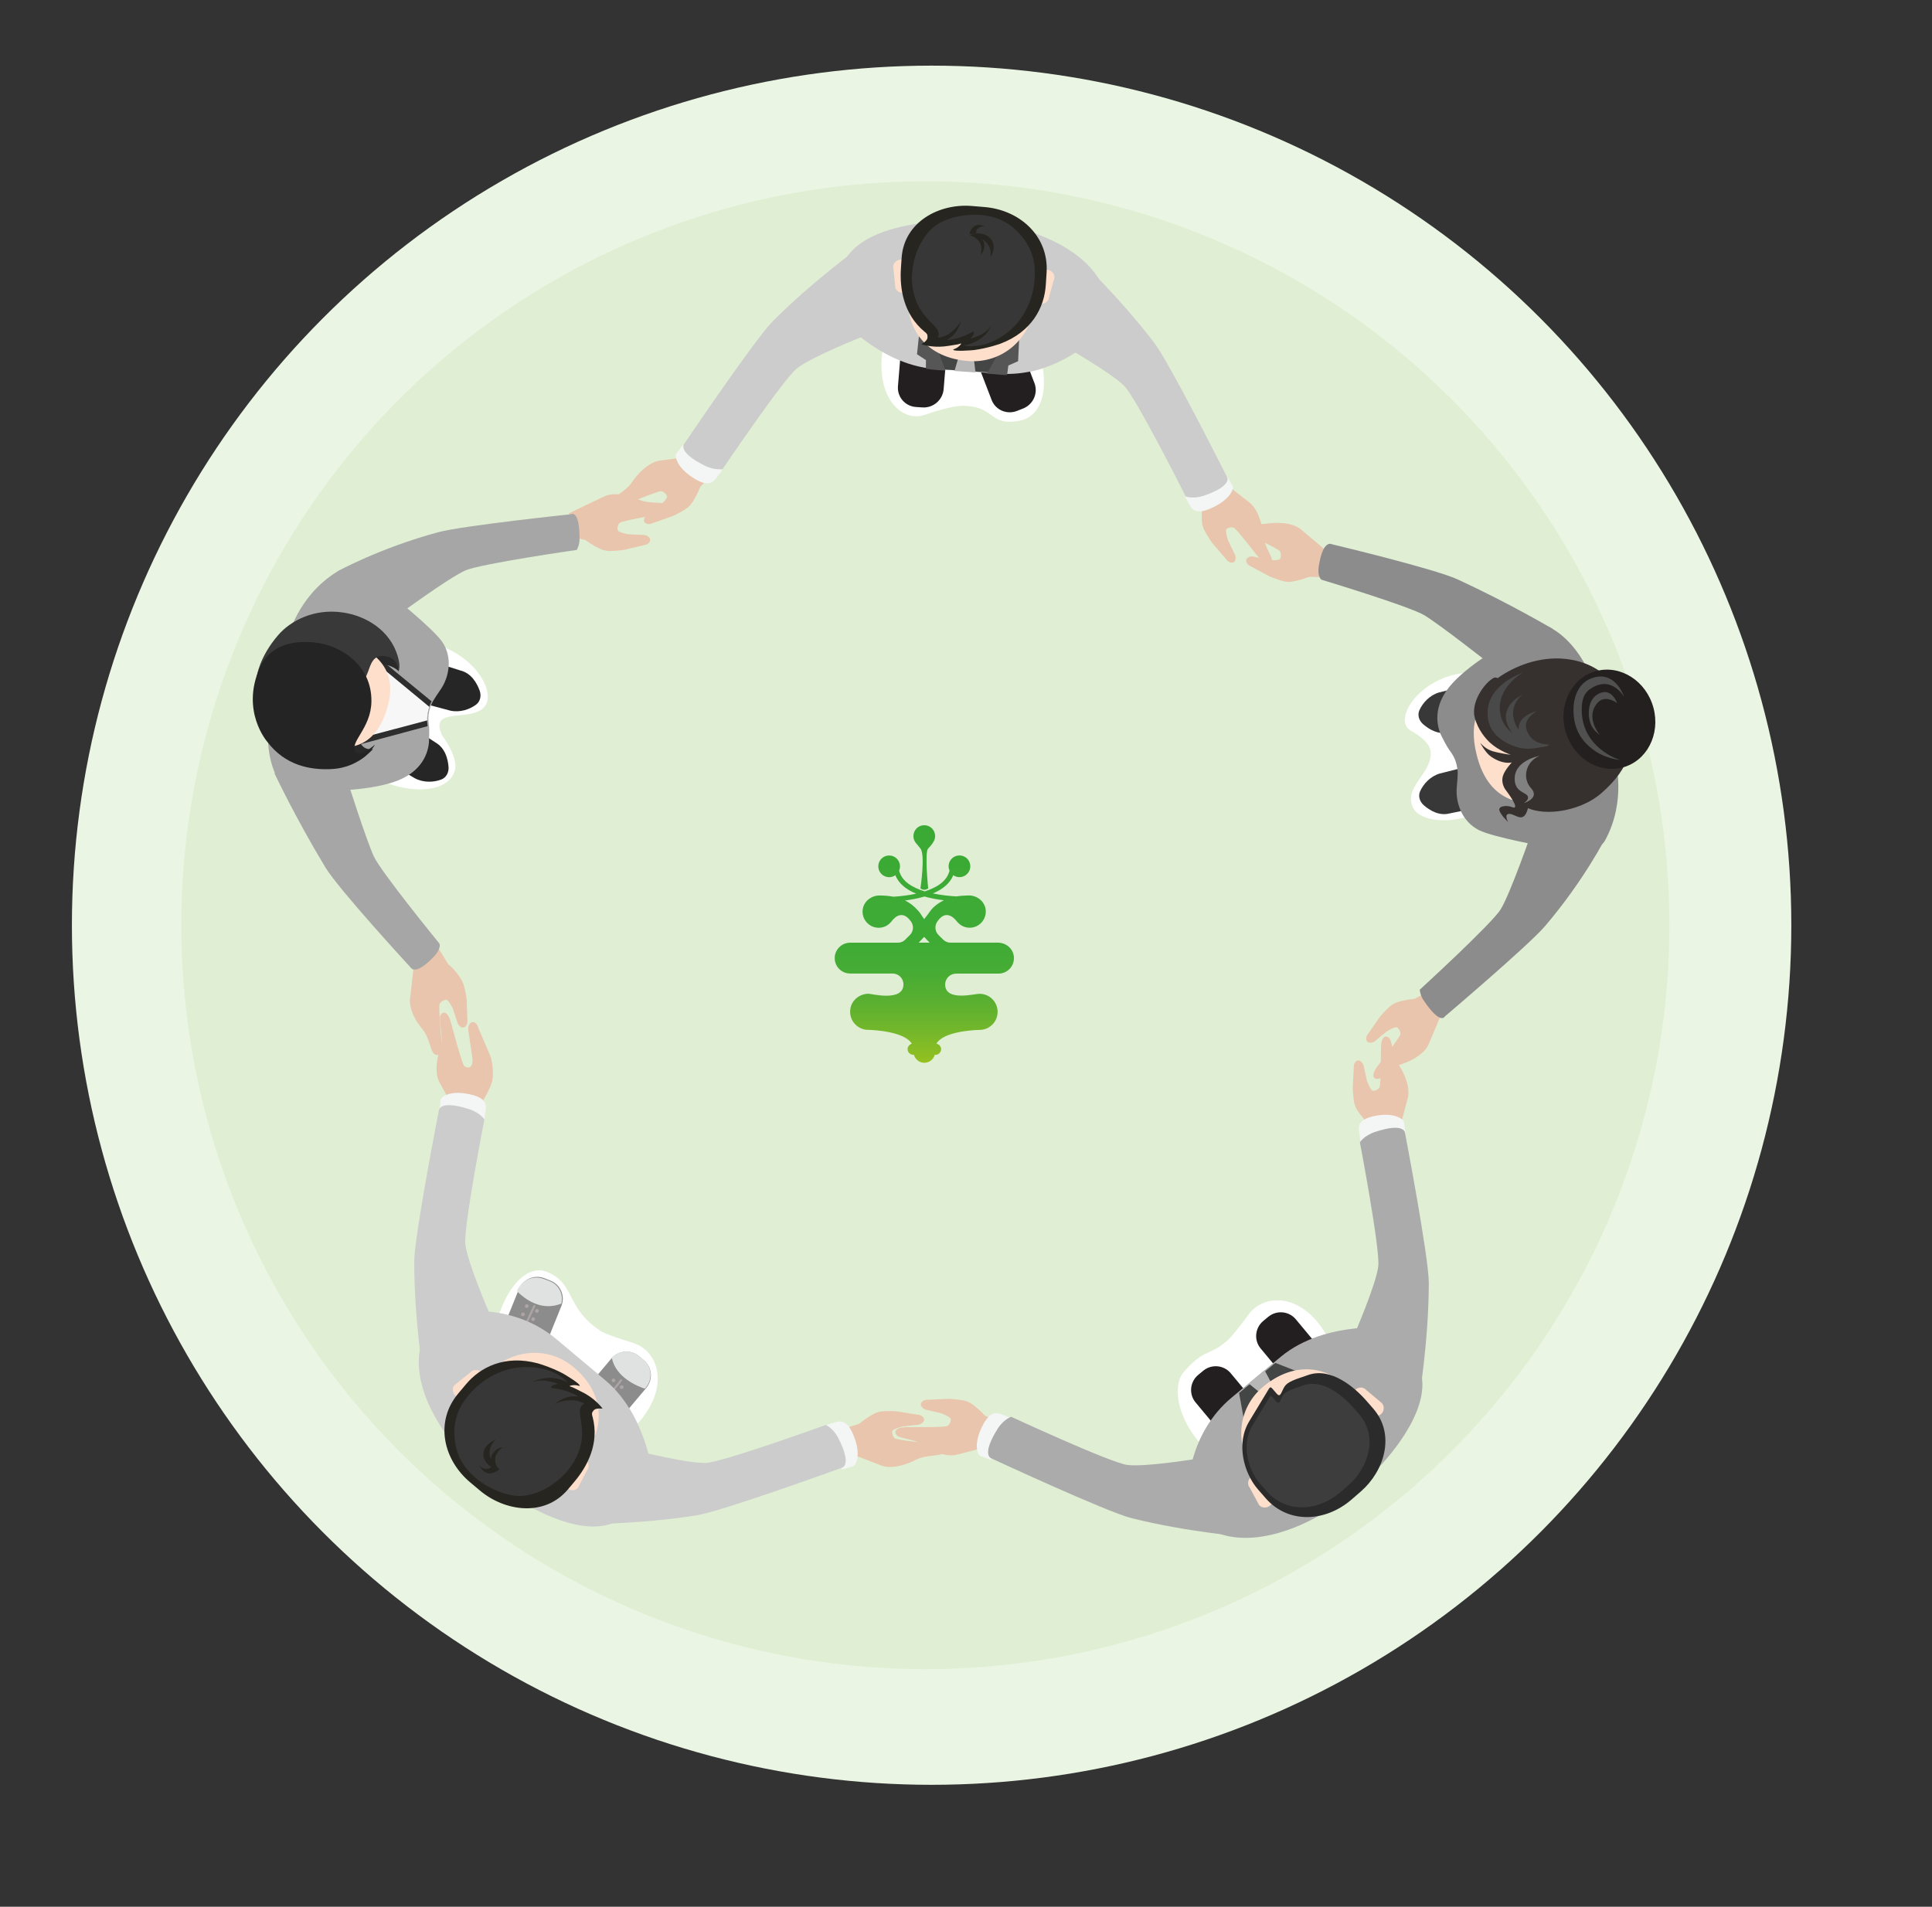 <svg width="618" height="610" viewBox="0 0 618 610" fill="none" xmlns="http://www.w3.org/2000/svg">
<rect x="0" y="0" width="618" height="610" fill="#333333" stroke="none"/>
<circle cx="298" cy="296" r="275" fill="#EAF5E3"/>
<circle cx="296" cy="296" r="238" fill="#E0EFD4"/>
<path d="M329.335 133.311C328.386 133.954 327.323 134.386 326.18 134.597C316.326 136.411 318.451 130.22 308.784 129.862C308.784 129.862 305.823 129.214 295.96 132.671C288.367 135.332 280.251 127.119 282.25 112.478C286.511 114.889 291.399 116.868 296.698 117.64C297.818 117.822 299.004 117.934 300.179 118.023C301.013 118.083 301.734 118.115 302.373 118.163L302.371 118.159C303.73 118.266 304.822 118.352 305.697 118.421C305.806 118.429 305.911 118.437 306.015 118.445C306.352 118.472 306.654 118.495 306.923 118.516C307.204 118.539 307.415 118.555 307.914 118.594C307.917 118.594 307.934 118.595 307.97 118.597C308.033 118.602 308.093 118.607 308.151 118.611C308.267 118.622 308.433 118.635 308.666 118.653C308.689 118.655 308.715 118.657 308.748 118.659C308.803 118.664 308.873 118.668 308.963 118.675L309.114 118.688C309.666 118.731 310.463 118.794 311.595 118.882C312.865 118.981 315.037 119.151 319.492 119.5C319.6 119.509 319.706 119.517 319.813 119.524C320.585 119.596 321.349 119.652 322.074 119.62L322.075 119.612C326.293 119.648 330.153 118.96 333.574 117.907C334.793 125.662 332.838 130.934 329.335 133.311Z" fill="white"/>
<path d="M303.023 110.216L301.846 124.51C301.56 127.958 298.523 130.569 295.056 130.344L292.998 130.208C289.533 129.981 286.951 127 287.236 123.552L288.414 109.256L303.023 110.216ZM325.79 109.262L330.9 122.574C332.133 125.785 330.497 129.423 327.244 130.7L325.316 131.458C322.063 132.735 318.425 131.167 317.196 127.954L312.083 114.643L325.79 109.262Z" fill="#231F20"/>
<path d="M266.033 98.99C266.033 98.99 280.137 116.65 299.049 118.042C307.836 118.69 306.254 118.576 307.917 118.698C307.922 118.696 307.969 118.701 308.089 118.708C308.238 118.721 308.495 118.741 308.929 118.772L309.1 118.785C310.765 118.907 310.544 118.891 319.332 119.539C337.42 120.872 349.628 108.365 349.628 108.365C349.628 108.365 357.899 98.788 351.19 88.71C342.558 75.745 322.632 72.325 322.632 72.325L302.614 70.771C302.614 70.771 279.851 70.826 271.497 81.388C263.846 91.063 266.033 98.99 266.033 98.99Z" fill="#CCCCCC"/>
<path d="M289.29 92.346L301.122 118.169C304.601 118.394 306.531 118.519 307.581 118.586C307.586 118.585 307.634 118.589 307.753 118.595C307.903 118.607 308.161 118.624 308.597 118.651L308.768 118.662C309.628 118.718 311.094 118.815 313.502 118.964C314.32 119.016 315.243 119.062 316.292 119.13L332.517 95.134L289.29 92.346Z" fill="#444545"/>
<path d="M313.242 105.197L310.337 99.366L310.348 99.233L310.302 99.296L310.266 99.227L310.255 99.361L306.437 104.742L307.835 108.043C308.067 108.58 308.12 109.081 307.938 109.708L305.316 118.689C306.673 118.777 307.605 118.841 308.227 118.881C308.232 118.882 308.28 118.887 308.403 118.895C308.554 118.905 308.817 118.921 309.266 118.953L309.442 118.964C310.016 119.001 310.851 119.058 312.04 119.137L310.924 109.982C310.866 109.521 310.658 109.244 311.301 108.362L313.242 105.197Z" fill="#B7B7B7"/>
<path d="M205.982 166.347C206.06 165.675 206.411 164.87 207.63 164.178L211.195 161.681C213.6 159.361 213.417 158.918 213.332 158.667C213.222 158.317 212.597 157.384 211.597 157.155C210.596 156.929 200.938 161.096 198.871 161.821C195.584 162.977 194.729 161.708 195.411 160.262C195.976 159.059 200.19 157.114 201.927 154.573C206.767 147.478 211.164 147.351 211.164 147.351L223.8 145.653L226.306 153.335L224.049 155.665C223.04 158.169 221.447 161.122 220.411 161.974C219.759 162.846 216.212 164.631 215.212 165.091L208.654 167.4C207.343 168.052 205.854 167.401 205.982 166.347Z" fill="#E8C5AC"/>
<path d="M218.506 142.298L230.935 150.514L229.26 152.75C228.108 154.367 226.567 155.81 222.218 153.176C216.281 149.585 215.835 145.837 216.274 145.187L218.506 142.298Z" fill="#F4F5F5"/>
<path d="M231.182 150.015C231.182 150.015 250.618 121.277 254.902 117.86C259.524 114.171 275.963 107.673 275.963 107.673L276.007 78.328C276.007 78.328 260.496 89.419 247.255 102.695C241.466 108.5 218.86 142.001 218.86 142.001C218.86 142.001 216.456 144.481 225.409 148.956C228.745 150.626 231.182 150.015 231.182 150.015Z" fill="#CCCCCC"/>
<path d="M395.07 179.422C395.319 178.814 395.399 177.955 394.68 176.752L392.806 172.84C391.844 169.66 392.209 169.377 392.398 169.206C392.659 168.965 393.631 168.489 394.595 168.798C395.559 169.111 401.861 177.512 403.287 179.168C405.557 181.804 406.887 181.159 406.985 179.588C407.067 178.285 404.377 174.51 404.089 171.48C403.29 163.025 399.589 160.701 399.589 160.701L389.571 152.896L383.809 158.146L384.64 161.26C384.324 163.892 384.297 167.201 384.781 168.444C384.929 169.513 387.122 172.814 387.763 173.706L392.286 178.97C393.102 180.184 394.681 180.382 395.07 179.422Z" fill="#E8C5AC"/>
<path d="M392.55 152.482L379.095 159.048L380.433 161.411C381.343 163.112 382.659 164.69 387.335 162.626C393.712 159.814 394.687 156.225 394.346 155.544L392.55 152.482Z" fill="#F4F5F5"/>
<path d="M379.289 158.822C379.289 158.822 363.546 127.574 359.721 123.586C355.591 119.284 340.105 110.562 340.105 110.562L343.64 81.374C343.64 81.374 357.647 94.537 369.141 109.558C374.165 116.127 392.468 152.548 392.468 152.548C392.468 152.548 394.546 155.346 385.135 158.564C381.628 159.767 379.289 158.822 379.289 158.822Z" fill="#CCCCCC"/>
<path d="M318.187 119.717C319.518 119.809 320.891 120.015 322.145 119.957L322.547 116.939L325.671 115.549L326.389 100.244L315.732 119.536C316.447 119.59 317.259 119.648 318.187 119.717ZM302.42 118.545L294.953 98.101L293.323 113.33L296.194 115.205L296.166 117.935C297.45 118.177 298.844 118.309 300.224 118.41C301.058 118.468 301.781 118.498 302.42 118.545Z" fill="#565656"/>
<path d="M290.404 93.408C291.311 81.365 301.134 72.257 312.353 73.076C323.57 73.888 331.925 84.315 331.02 96.362C330.112 108.407 320.594 116.298 309.842 115.514C296.43 114.541 289.496 105.455 290.404 93.408ZM332.065 88.512C332.165 87.181 333.416 86.19 334.855 86.294C336.296 86.399 337.381 87.561 337.283 88.89L335.556 95.057C335.458 96.388 334.184 97.32 332.743 97.217C332.743 97.217 331.498 96.044 331.598 94.716L332.065 88.512Z" fill="#FDDFCB"/>
<path d="M290.815 85.465C290.94 84.185 289.902 83.087 288.491 83.019C287.081 82.947 285.837 83.932 285.711 85.213L286.341 91.312C286.214 92.594 287.286 93.637 288.698 93.707C288.698 93.707 290.097 92.731 290.222 91.451L290.815 85.465Z" fill="#FDDFCB"/>
<path d="M295.645 106.042L295.631 106.041C295.631 106.041 296.617 106.662 296.667 107.317C296.733 108.182 296.844 108.825 294.716 110.142C294.716 110.142 297.983 111.249 302.002 110.832C303.331 110.693 306.407 110.165 306.407 110.165C307.332 109.891 307.815 109.645 307.133 110.413C306.534 111.087 305.857 111.423 305.408 111.604C305.105 111.725 304.906 111.777 304.904 111.815C304.857 112.556 311.038 112.058 311.574 111.988C315.976 111.414 319.967 109.969 319.967 109.969C330.151 106.142 334.05 98.282 334.521 91.205L334.778 87.273C335.549 75.607 326.274 67.159 314.871 66.227L310.812 65.893C300.524 65.052 289.176 70.886 288.403 82.55L288.182 85.902C287.763 92.217 288.956 100.439 295.645 106.042Z" fill="#272520"/>
<path d="M320.862 107.391C314.195 111.915 308.613 110.621 308.154 110.504C309.844 110.249 311.631 109.716 313.559 108.407C313.695 108.315 313.832 108.219 313.97 108.118C315.779 106.8 317.206 104.23 317.206 104.23C317.206 104.23 316.106 105.584 314.728 106.518L314.667 106.56C314.061 106.963 312.23 107.919 310.384 108.324C310.875 107.791 311.29 107.263 311.431 106.891C311.88 105.684 310.967 106.159 310.445 106.484C308.368 107.769 304.248 108.881 302.874 108.715C303.169 108.563 303.47 108.387 303.769 108.184C304.227 107.873 304.681 107.499 305.106 107.046C306.807 105.239 307.418 102.528 307.418 102.528L306.754 103.679C306.235 104.578 304.799 105.949 303.539 106.804C303.183 107.045 302.841 107.246 302.538 107.383C301.604 107.804 300.721 107.965 299.984 108.006C300.33 107.361 300.585 106.215 299.346 104.768C297.04 102.081 293.4 99.736 292.039 92.697C290.727 85.931 293.289 76.866 298.95 72.385C299.132 72.241 299.327 72.099 299.533 71.958C304.621 68.506 317.121 66.224 324.793 73.439C330.513 78.816 331.431 84.531 330.922 89.573C330.922 89.573 330.727 99.725 322.211 106.404C321.757 106.76 321.307 107.089 320.862 107.391Z" fill="#373737"/>
<path d="M310.99 75.519C311.504 75.714 313.468 76.853 313.819 78.617C314.14 80.241 313.653 81.477 313.653 81.477C313.728 81.426 315.006 80.388 314.865 78.439C314.776 77.162 314.462 76.85 314.034 76.446C314.712 76.83 315.253 77.2 315.926 78.079C317.38 79.982 316.81 82.309 316.81 82.309C316.877 82.208 318.53 79.696 317.543 77.449C316.402 74.854 313.715 74.734 313.098 74.661C311.797 74.513 310.192 75.283 310.192 75.283L310.99 75.519Z" fill="#272520"/>
<path d="M312.319 74.798C312.319 74.798 311.941 73.88 312.792 73.108C313.966 72.044 315.305 72.6 315.305 72.6C315.305 72.6 313.832 71.75 312.587 71.998C310.485 72.423 310.128 74.87 310.128 74.87L312.319 74.798Z" fill="#272520"/>
<path d="M147.693 328.673C147.08 328.431 146.422 327.899 146.13 326.579L144.831 322.606C143.349 319.766 142.875 319.827 142.611 319.842C142.246 319.859 141.174 320.208 140.657 321.089C140.144 321.97 141.202 332.082 141.271 334.204C141.384 337.579 139.922 338.062 138.754 337.058C137.786 336.223 137.201 331.778 135.311 329.51C130.033 323.181 131.229 319.024 131.229 319.024L132.518 307.542L139.626 302.358L143.387 308.503C145.461 310.081 147.37 312.85 147.868 314.034C148.499 314.866 149.132 318.644 149.265 319.697L149.493 326.431C149.717 327.826 148.655 329.059 147.693 328.673Z" fill="#E8C5AC"/>
<path d="M140.57 301.876C140.57 301.876 121.857 278.961 119.558 273.932C117.079 268.505 111.119 249.732 111.119 249.732L87.775 247.331C87.775 247.331 94.284 261.26 104.052 277.454C108.325 284.534 131.33 309.498 131.33 309.498C131.33 309.498 132.709 312.453 138.728 306.093C141.332 303.341 140.57 301.876 140.57 301.876Z" fill="#A6A6A6"/>
<path d="M207.73 172.043C207.301 171.521 206.58 171.032 205.208 171.105L200.949 170.921C197.73 170.259 197.639 169.789 197.57 169.534C197.471 169.179 197.474 168.06 198.166 167.329C198.859 166.601 208.988 164.919 211.066 164.42C214.37 163.625 214.379 162.1 213.04 161.249C211.925 160.543 207.435 161.171 204.641 159.966C196.847 156.599 193.195 158.852 193.195 158.852L181.979 164.211L184.108 172.014L187.211 172.763C189.393 174.325 192.293 175.956 193.6 176.114C194.605 176.498 198.463 176.095 199.528 175.942L206.125 174.364C207.546 174.209 208.406 172.863 207.73 172.043Z" fill="#E8C5AC"/>
<path d="M184.506 175.931C184.506 175.931 153.776 180.328 148.823 182.515C143.479 184.874 126.798 197.18 126.798 197.18L107.924 182.793C107.924 182.793 121.556 175.297 140.142 170.274C147.961 168.162 182.65 164.513 182.65 164.513C182.65 164.513 185.448 162.758 185.375 172.657C185.363 174.416 184.506 175.931 184.506 175.931Z" fill="#A6A6A6"/>
<path d="M142.55 250.47C135.848 255.017 120.325 251.749 111.973 243.336C101.912 233.199 106.543 215.401 117.491 207.972C120.496 205.933 123.978 204.675 127.762 204.572C148.055 204.018 157.937 218.771 155.738 224.736C155.358 225.768 154.71 226.519 153.891 227.074C152.198 228.224 149.771 228.54 147.449 228.785C145.127 229.029 142.913 229.201 141.644 230.062C140.409 230.9 140.072 232.392 141.407 235.237C141.407 235.237 146.552 242.037 145.54 246.232C145.1 248.053 144.045 249.455 142.55 250.47Z" fill="white"/>
<path d="M121.428 242.291L132.668 248.966C135.399 250.434 138.729 250.326 141.193 249.369C142.764 248.756 143.604 247.087 143.478 245.392C143.296 242.926 142.459 239.356 139.334 237.557L127.523 229.818L121.428 242.291ZM131.424 223.977L144.025 227.343C147.044 228.015 150.212 227 152.316 225.403C153.659 224.384 154.011 222.544 153.43 220.942C152.587 218.611 150.814 215.4 147.325 214.518L133.891 210.279L131.424 223.977Z" fill="#262626"/>
<path d="M108.93 233.54C108.046 229.566 108.15 229.152 109.781 222.174C111.41 215.192 115.246 206.898 116.672 206.044C118.1 205.192 121.497 206.157 122.274 207.012C123.051 207.874 125.356 201.729 116.827 198.804C108.296 195.879 97.169 188.33 91.494 209.731C85.823 231.13 95.545 240.47 99.312 242.033C107.402 245.399 111.148 241.432 114.7 237.587C114.774 237.51 112.945 238.007 111.449 237.152C109.706 236.162 108.93 233.54 108.93 233.54Z" fill="#74726F"/>
<path d="M124.978 190.224C124.978 190.224 138.559 201.09 141.45 205.331C144.81 210.258 143.76 216.555 140.884 220.677C138.893 223.532 138.19 224.836 138.138 225.044C138.121 225.101 136.789 227.784 137.056 230.651C137.29 233.174 137.371 232.747 137.242 236.905C137.134 240.391 135.337 247.084 125.87 250.211C116.644 253.257 103.245 253.008 103.245 253.008C103.245 253.008 95 257.012 91.687 253.303C81.829 242.268 87.08 224.03 87.08 224.03L92.125 203.977C92.125 203.977 95.091 190.876 107.618 183.025C112.801 179.773 124.978 190.224 124.978 190.224Z" fill="#A6A6A6"/>
<path d="M134.774 229.033L117.849 233.582L122.945 216.751L135.158 226.788C134.985 227.456 134.838 228.218 134.774 229.033ZM137.701 225.116C137.721 225.039 137.833 224.803 138.073 224.392L121.015 210.378L112.389 238.871L136.774 232.315C136.733 231.904 136.68 231.428 136.615 230.713C136.351 227.851 137.685 225.172 137.701 225.116Z" fill="#2E2E2E"/>
<path d="M122.05 213.516L115.325 236.126L136.683 230.458C136.574 228.755 137 227.147 137.347 226.151L122.05 213.516Z" fill="#F7F7F7"/>
<path d="M106.288 206.934C106.288 206.934 118.796 210.719 121.452 219.157C123.289 224.993 121.68 230.312 119.396 232.898C118.853 233.514 117.024 235.158 117.024 235.158C117.024 235.158 120.156 231.286 119.246 226.164C118.573 222.369 114.156 219.011 110.076 218.21C94.89 215.23 106.288 206.934 106.288 206.934Z" fill="#242424"/>
<path d="M114.571 236.003C113.987 232.584 114.094 232.234 115.789 226.346C117.483 220.455 121.112 213.525 122.372 212.851C123.627 212.177 126.943 213.909 127.465 214.745C127.823 215.319 127.343 208.335 122.814 206.684C115.579 204.048 106.462 197.018 100.695 215.05C94.927 233.084 102.835 241.408 105.987 242.884C112.758 246.056 116.128 242.817 119.328 239.669C119.396 239.606 117.813 239.963 116.567 239.178C115.124 238.27 114.571 236.003 114.571 236.003Z" fill="#292929"/>
<path d="M109.041 204.435C98.19 201.134 88.62 205.031 85.601 215.136C82.58 225.235 88.617 234.086 99.472 237.388C110.324 240.689 119.376 240.341 123.611 227.363C127.976 213.99 119.896 207.737 109.041 204.435Z" fill="#FDDFCB"/>
<path d="M82.15 216.388C82.15 216.388 82.895 210.291 88.907 203.265C92.988 198.498 100.519 194.633 109.583 195.931C117.102 197.007 124.731 201.617 127.211 209.885C128.225 213.26 127.549 214.581 127.549 214.581C127.549 214.581 127.362 210.507 123.243 209.902C119.372 209.338 118.633 212.404 117.632 215.156C116.57 218.073 113.735 221.897 108.514 222.103C103.293 222.308 85.986 227.044 82.15 216.388Z" fill="#393939"/>
<path d="M85.489 237.308C85.489 237.308 76.943 227.544 83.077 213.662C87.284 204.146 98.42 204.899 103.368 206.005C109.125 207.297 118.91 212.682 118.807 224.358C118.732 233.173 111.511 237.484 113.819 240.555C115.047 242.195 118.249 239.534 119.36 238.691C119.732 238.411 119.951 238.217 119.951 238.217C119.951 238.217 116.104 245.532 105.973 246.047C99.209 246.388 91.194 244.88 85.489 237.308Z" fill="#242424"/>
<path d="M418.154 472.287C413.944 475.144 408.695 476.038 402.687 473.907C378.361 465.284 373.376 445.004 378.649 438.922C380.709 436.546 382.29 435.164 383.657 434.236C384.842 433.432 385.867 432.97 386.903 432.5C387.939 432.03 388.987 431.552 390.22 430.716C390.832 430.3 391.49 429.796 392.214 429.161C392.214 429.161 392.246 429.16 392.346 429.092C392.756 428.814 394.308 427.419 399.49 420.415C400.209 419.444 401.082 418.611 402.073 417.939C408.387 413.654 419.494 415.897 425.996 430.5C432.747 445.662 428.699 465.131 418.154 472.287Z" fill="white"/>
<path d="M412.366 442.367L403.243 431.398C401.043 428.753 401.421 424.815 404.09 422.601L405.676 421.286C408.346 419.072 412.295 419.422 414.495 422.068L423.619 433.036L412.366 442.367ZM391.554 459.625L382.431 448.658C380.23 446.01 380.609 442.072 383.28 439.858L384.863 438.543C387.533 436.33 391.484 436.68 393.681 439.327L402.805 450.295L391.554 459.625Z" fill="#231F20"/>
<path d="M446.628 424.938C446.628 424.938 424.219 421.992 409.647 434.098C402.875 439.725 404.095 438.71 402.813 439.774C402.81 439.779 402.773 439.809 402.683 439.885C402.566 439.98 402.367 440.144 402.033 440.423C401.995 440.454 401.945 440.495 401.901 440.532C400.619 441.598 400.788 441.456 394.017 447.081C380.079 458.659 379.982 476.135 379.982 476.135C379.982 476.135 380.679 488.766 392.506 491.376C407.716 494.732 424.426 483.385 424.426 483.385L439.905 470.624C439.905 470.624 456.243 454.806 454.918 441.406C453.704 429.131 446.628 424.938 446.628 424.938Z" fill="#ABABAB"/>
<path d="M434.641 446.449L407.958 436.017C405.291 438.234 403.81 439.461 403.007 440.13C403.003 440.135 402.966 440.165 402.876 440.241C402.759 440.336 402.561 440.5 402.228 440.779C402.19 440.81 402.14 440.851 402.096 440.888C401.215 441.62 399.527 443.023 396.356 445.657L401.504 473.987L434.641 446.449Z" fill="#444545"/>
<path d="M408.217 453.345L414.332 455.526L414.417 455.628L414.406 455.551L414.477 455.577L414.394 455.472L413.377 449.055L410.092 447.652C409.555 447.426 409.17 447.104 408.863 446.537L404.498 438.365C403.472 439.22 402.762 439.809 402.292 440.201C402.288 440.204 402.251 440.234 402.157 440.311C402.044 440.406 401.845 440.572 401.503 440.855L401.371 440.967C400.934 441.328 400.304 441.855 399.401 442.603L406.548 448.366C406.908 448.653 407.249 448.711 407.404 449.775L408.217 453.345Z" fill="#B7B7B7"/>
<path d="M433.236 445.994C440.886 455.198 440.12 468.445 431.515 475.585C422.911 482.724 409.737 481.048 402.086 471.844C394.435 462.638 395.819 450.466 404.067 443.623C414.351 435.086 425.585 436.787 433.236 445.994ZM406.746 478.156C407.591 479.17 407.376 480.739 406.275 481.655C405.169 482.572 403.589 482.49 402.745 481.477L399.731 475.894C398.885 474.879 399.156 473.337 400.261 472.42C400.261 472.42 401.96 472.399 402.805 473.414L406.746 478.156Z" fill="#FDDFCB"/>
<path d="M438.251 452.144C439.113 453.194 440.667 453.326 441.723 452.437C442.778 451.551 442.934 449.978 442.072 448.929L437.096 444.753C436.234 443.703 434.696 443.63 433.64 444.52C433.64 444.52 433.368 446.19 434.23 447.239L438.251 452.144Z" fill="#FDDFCB"/>
<path d="M418.64 439.829L418.653 439.82L414.699 441.187C411.023 442.582 410.95 443.397 409.99 445.36L409.831 445.683C409.393 446.506 409.034 446.598 408.39 445.86C408.089 445.517 407.316 444.656 406.946 444.204C406.494 443.663 406.203 443.803 405.929 444.245L399.697 454.546C395.171 461.829 397.965 471.41 402.385 476.474L404.839 479.291C412.123 487.642 424.023 486.94 432.329 479.731L435.287 477.166C442.777 470.667 446.517 458.961 439.233 450.609L437.142 448.209C433.198 443.687 425.764 437.455 418.64 439.829Z" fill="#2B2B2B"/>
<path d="M417.038 443.177L417.047 443.168L413.651 444.345C410.493 445.547 410.429 446.245 409.601 447.932L409.465 448.21C409.089 448.914 408.78 448.994 408.226 448.361C407.969 448.067 407.306 447.33 406.988 446.943C406.602 446.478 406.352 446.6 406.116 446.98L400.752 455.823C396.856 462.077 399.246 470.294 403.034 474.633L405.139 477.047C411.385 484.205 421.606 483.588 428.749 477.393L431.29 475.19C437.731 469.605 440.957 459.558 434.713 452.4L432.916 450.343C429.536 446.469 423.159 441.13 417.038 443.177Z" fill="#3D3D3D"/>
<path d="M434.999 339.383C435.578 339.713 436.177 340.339 436.351 341.702L437.283 345.87C438.49 348.925 438.96 348.932 439.219 348.954C439.578 348.988 440.656 348.789 441.237 347.977C441.815 347.165 441.641 336.877 441.754 334.74C441.934 331.341 443.403 331.062 444.46 332.232C445.337 333.206 445.53 337.744 447.186 340.285C451.81 347.373 450.287 351.372 450.287 351.372L447.111 363.383L439.214 362.67L437.943 359.742C436.048 357.869 433.965 355.297 433.58 354.039C433.034 353.115 432.737 349.239 432.696 348.163L433.047 341.378C432.945 339.948 434.091 338.862 434.999 339.383Z" fill="#E8C5AC"/>
<path d="M449.612 362.643L435.242 365.306L434.785 362.44C434.412 360.408 434.428 358.233 439.285 357.119C445.91 355.597 448.898 358.091 449.065 358.891L449.612 362.643Z" fill="#F4F5F5"/>
<path d="M435 365.461C435 365.461 441.504 399.617 440.877 405.075C440.197 410.964 433.102 427.206 433.102 427.206L453.828 448.079C453.828 448.079 457.012 429.231 457.039 410.439C457.05 402.222 449.429 362.438 449.429 362.438C449.429 362.438 449.384 358.976 439.853 362.13C436.3 363.303 435 365.461 435 365.461Z" fill="#ABABAB"/>
<path d="M294.658 449.779C294.966 450.369 295.572 450.979 296.945 451.166L301.12 452.143C304.159 453.391 304.143 453.867 304.155 454.129C304.174 454.493 303.923 455.584 303.076 456.166C302.228 456.746 291.826 456.488 289.658 456.587C286.209 456.743 285.863 458.229 286.999 459.309C287.943 460.206 292.529 460.435 295.026 462.133C301.991 466.874 306.108 465.362 306.108 465.362L318.404 462.237L318.035 454.231L315.13 452.921C313.318 450.986 310.808 448.856 309.551 448.456C308.642 447.894 304.733 447.565 303.646 447.514L296.764 447.816C295.32 447.704 294.17 448.855 294.658 449.779Z" fill="#E8C5AC"/>
<path d="M316.96 467.057L323.395 453.643L320.757 452.597C318.901 451.809 316.8 451.37 314.421 455.858C311.171 461.98 312.767 465.409 313.493 465.739L316.96 467.057Z" fill="#F4F5F5"/>
<path d="M323.469 453.262C323.469 453.262 355.137 467.94 360.592 468.663C366.478 469.441 383.95 466.507 383.95 466.507L399.334 491.775C399.334 491.775 380.256 490.268 361.976 485.7C353.985 483.702 317.111 466.565 317.111 466.565C317.111 466.565 313.755 465.674 319.079 457.17C321.063 454.002 323.469 453.262 323.469 453.262Z" fill="#ABABAB"/>
<path d="M203.938 455.463C201.635 450.469 198.341 445.462 193.631 441.549C186.825 435.899 188.053 436.916 186.765 435.847C186.76 435.844 186.723 435.812 186.631 435.736C186.516 435.641 186.317 435.475 185.981 435.195L185.849 435.086C184.559 434.015 184.731 434.156 177.927 428.505C171.938 423.531 165.315 421.267 159.694 420.304C161.828 414.175 164.771 410.062 167.828 407.987C170.211 406.37 172.663 405.993 174.855 406.866C184.117 410.56 180.741 418.209 191.908 425.658C191.908 425.658 192.204 426.428 202.583 429.666C210.552 432.151 214.611 443.677 203.938 455.463Z" fill="white"/>
<path d="M186.209 445.733L195.513 434.681C197.757 432.014 201.73 431.651 204.39 433.87L205.969 435.187C208.627 437.406 208.962 441.37 206.719 444.035L197.415 455.089L186.209 445.733ZM160.569 425.839L165.969 412.467C167.272 409.24 170.941 407.66 174.17 408.937L176.085 409.694C179.31 410.971 180.871 414.622 179.565 417.846L174.165 431.221L160.569 425.839Z" fill="#8C8C8C"/>
<path d="M205.895 435.088L204.305 433.785C201.79 431.724 198.058 431.977 195.683 434.269C196.89 440.715 203.986 443.525 206.282 444.275L206.523 443.991C208.852 441.271 208.572 437.283 205.895 435.088ZM165.452 412.816L165.343 413.072C167.896 415.615 172.702 419.153 178.516 417.409C178.861 417.306 179.204 417.196 179.546 417.078C180.298 414.078 178.768 410.984 175.812 409.865L173.871 409.132C170.598 407.896 166.831 409.544 165.452 412.816Z" fill="#E0E2E2"/>
<path d="M198.422 441.365C198.537 441.223 198.744 441.201 198.886 441.316C199.028 441.43 199.051 441.639 198.937 441.78L190.782 451.895C190.667 452.036 190.46 452.057 190.318 451.943C190.175 451.829 190.152 451.622 190.267 451.479L198.422 441.365ZM170.612 417.669C170.69 417.503 170.886 417.432 171.052 417.509C171.217 417.587 171.288 417.783 171.211 417.949L165.74 429.74C165.702 429.819 165.635 429.881 165.553 429.911C165.471 429.941 165.38 429.937 165.3 429.9C165.261 429.882 165.226 429.856 165.196 429.824C165.167 429.792 165.144 429.754 165.129 429.714C165.114 429.673 165.108 429.629 165.109 429.586C165.111 429.543 165.122 429.5 165.14 429.461L170.612 417.669Z" fill="#ADA4A4"/>
<path d="M209.454 476.596C209.454 476.596 208.277 453.888 193.663 441.61C186.87 435.906 188.096 436.933 186.811 435.854C186.805 435.85 186.769 435.819 186.676 435.742C186.562 435.646 186.363 435.478 186.028 435.196L185.896 435.085C184.608 434.004 184.78 434.147 177.989 428.442C164.01 416.698 146.736 419.705 146.736 419.705C146.736 419.705 134.388 422.64 133.967 434.811C133.429 450.467 147.685 464.993 147.685 464.993L163.109 478.054C163.109 478.054 181.712 491.42 194.705 487.728C206.606 484.347 209.454 476.596 209.454 476.596Z" fill="#CCCCCC"/>
<path d="M198.442 443.365C198.499 443.308 198.567 443.262 198.641 443.229C198.715 443.197 198.795 443.179 198.875 443.177C198.955 443.175 199.034 443.189 199.108 443.218C199.182 443.246 199.25 443.289 199.306 443.344C199.544 443.572 199.542 443.955 199.303 444.197C199.064 444.437 198.677 444.447 198.439 444.219C198.202 443.989 198.204 443.607 198.442 443.365ZM195.811 441.203C196.05 440.961 196.437 440.952 196.674 441.181C196.912 441.411 196.91 441.794 196.672 442.035C196.433 442.276 196.045 442.286 195.808 442.057C195.571 441.828 195.571 441.444 195.811 441.203ZM171.321 418.969C171.56 418.728 171.946 418.717 172.183 418.946C172.421 419.176 172.42 419.56 172.181 419.8C171.941 420.042 171.555 420.052 171.317 419.822C171.079 419.593 171.08 419.211 171.321 418.969ZM168.062 417.44C168.302 417.198 168.688 417.188 168.926 417.418C169.164 417.648 169.162 418.03 168.924 418.271C168.684 418.512 168.297 418.522 168.059 418.293C167.822 418.063 167.823 417.681 168.062 417.44ZM170.112 421.607C170.351 421.365 170.738 421.356 170.976 421.586C171.214 421.815 171.212 422.198 170.972 422.439C170.734 422.681 170.348 422.692 170.108 422.461C169.872 422.231 169.872 421.849 170.112 421.607ZM166.854 420.077C167.095 419.836 167.48 419.826 167.718 420.056C167.955 420.285 167.955 420.667 167.715 420.909C167.476 421.15 167.089 421.161 166.852 420.932C166.614 420.701 166.615 420.319 166.854 420.077Z" fill="#ADA4A4"/>
<path d="M186.011 466.545C178.153 475.845 164.813 477.592 156.211 470.438C147.61 463.287 147.012 449.952 154.868 440.649C162.73 431.349 175.104 430.416 183.349 437.274C193.632 445.822 193.871 457.245 186.011 466.545ZM149.38 446.448C148.512 447.474 146.913 447.56 145.809 446.643C144.704 445.724 144.515 444.148 145.38 443.122L150.425 439.088C151.291 438.062 152.875 438.037 153.98 438.955C153.98 438.955 154.295 440.632 153.427 441.657L149.38 446.448Z" fill="#FDDFCB"/>
<path d="M180.794 472.438C179.963 473.459 180.205 475.077 181.335 476.05C182.463 477.022 184.053 476.982 184.882 475.963L187.816 470.31C188.646 469.289 188.349 467.697 187.218 466.723C187.218 466.723 185.505 466.655 184.674 467.676L180.794 472.438Z" fill="#FDDFCB"/>
<path d="M189.582 453.394L189.592 453.404C189.592 453.404 189.153 452.333 189.497 451.777C189.951 451.044 190.239 450.463 192.753 450.635C192.753 450.635 190.734 447.854 187.203 445.865C186.035 445.208 183.213 443.852 183.213 443.852C182.293 443.535 181.756 443.454 182.764 443.232C184.249 442.905 185.351 443.466 185.411 443.394C185.887 442.826 180.54 439.649 180.06 439.394C176.125 437.31 172.012 436.16 172.012 436.16C161.44 433.346 153.629 437.41 149.083 442.829L146.557 445.84C139.066 454.774 141.678 466.935 150.45 474.284L153.572 476.901C161.485 483.53 174.191 485.406 181.684 476.474L183.837 473.908C187.893 469.072 191.754 461.771 189.582 453.394Z" fill="#272520"/>
<path d="M176.544 475.01C173.512 477.067 170.026 478.436 166.575 478.586C160.538 478.849 147.939 473.362 145.789 462.596C144.247 454.885 146.882 449.708 150.303 445.915C150.303 445.915 152.02 443.665 155.253 441.471C158.163 439.496 162.303 437.566 167.526 437.361C176.916 436.99 181.279 441.88 181.611 442.267C179.95 441.429 178.007 440.785 175.375 440.797C173.092 440.807 170.38 442.056 170.38 442.056C170.38 442.056 172.147 441.589 173.869 441.654C174.611 441.682 176.697 441.98 178.468 442.73C177.743 442.875 177.088 443.061 176.747 443.282C176.733 443.291 176.719 443.3 176.705 443.31C175.685 444.002 176.707 444.146 177.323 444.188C179.809 444.361 183.883 445.873 184.923 446.812C184.075 446.687 183.11 446.663 182.082 446.859C180.589 447.141 179.228 447.918 178.38 448.494C177.817 448.876 177.48 449.17 177.48 449.17L178.714 448.625C179.95 448.08 182.899 447.789 184.409 448.089C185.434 448.296 186.262 448.681 186.895 449.079C186.791 449.13 186.68 449.191 186.569 449.266C185.971 449.672 185.358 450.478 185.5 452.08C185.812 455.611 187.433 459.647 184.378 466.154C182.82 469.475 179.973 472.683 176.544 475.01Z" fill="#373737"/>
<path d="M159.11 469.522C158.8 469.069 157.877 467.004 158.758 465.306C159.566 463.748 160.81 462.968 160.81 462.968C160.712 462.969 158.923 463.139 157.739 464.874C156.962 466.009 157.024 466.451 157.12 467.033C156.796 466.33 156.578 465.712 156.591 464.589C156.616 462.16 158.661 460.497 158.661 460.497C158.536 460.545 155.441 461.761 154.784 464.222C154.026 467.066 156.247 468.668 156.73 469.073C157.745 469.927 159.636 470.168 159.636 470.168L159.11 469.522Z" fill="#272520"/>
<path d="M157.677 468.584C157.677 468.584 157.383 469.715 156.029 469.893C154.162 470.138 153.291 468.717 153.291 468.717C153.291 468.717 154.081 470.507 155.439 471.095C157.726 472.082 159.803 469.966 159.803 469.966L157.677 468.584Z" fill="#272520"/>
<path d="M295.407 454.778C295.017 455.324 294.33 455.857 292.95 455.883L288.694 456.367C285.518 457.246 285.461 457.718 285.413 457.974C285.34 458.331 285.425 459.434 286.173 460.105C286.922 460.772 297.206 461.714 299.326 462.057C302.699 462.606 302.821 464.111 301.541 465.043C300.478 465.819 295.929 465.52 293.219 466.906C285.658 470.777 281.828 468.815 281.828 468.815L270.182 464.328L271.728 456.483L274.783 455.526C276.853 453.829 279.64 452.018 280.936 451.767C281.916 451.318 285.814 451.442 286.891 451.517L293.623 452.605C295.061 452.657 296.024 453.924 295.407 454.778Z" fill="#E8C5AC"/>
<path d="M269.309 470.11L263.997 455.973L266.781 455.133C268.746 454.487 270.927 454.217 272.935 458.967C275.678 465.445 273.734 468.788 272.964 469.063L269.309 470.11Z" fill="#F4F5F5"/>
<path d="M264.142 455.867C264.142 455.867 231.33 467.75 225.837 468.009C219.91 468.287 202.781 463.923 202.781 463.923L185.238 487.651C185.238 487.651 204.359 487.753 222.954 484.76C231.085 483.449 269.295 469.565 269.295 469.565C269.295 469.565 272.714 468.965 268.166 460.102C266.472 456.799 264.142 455.867 264.142 455.867Z" fill="#CCCCCC"/>
<path d="M150.564 327.22C150.084 327.665 149.656 328.398 149.824 329.752L151.087 338.347C151.469 341.139 150.209 342.132 148.604 341.154C147.746 340.632 144.747 328.695 144.111 326.659C143.105 323.422 141.612 323.477 140.872 324.837C140.259 325.966 141.928 332.232 140.946 335.045C138.197 342.892 140.657 346.414 140.657 346.414L146.683 357.294L154.168 354.872L154.684 351.772C156.062 349.549 157.45 346.614 157.516 345.315C157.821 344.305 157.724 340.071 156.83 337.799L152.947 328.713C152.694 327.312 151.317 326.517 150.564 327.22Z" fill="#E8C5AC"/>
<path d="M140.543 355.315L154.932 358.194L155.318 355.427C155.64 353.47 155.569 351.362 150.701 350.183C144.062 348.571 141.144 350.921 140.996 351.693L140.543 355.315Z" fill="#F4F5F5"/>
<path d="M154.943 358.157C154.943 358.157 148.236 392.551 148.849 398.034C149.51 403.95 156.606 420.229 156.606 420.229L135.598 441.373C135.598 441.373 132.46 422.446 132.509 403.548C132.532 395.285 140.387 355.225 140.387 355.225C140.387 355.225 140.447 351.742 150.058 354.842C153.639 355.997 154.943 358.157 154.943 358.157Z" fill="#CCCCCC"/>
<path d="M468.498 261.531C460.719 263.586 454.018 261.872 452.216 258.777C448.3 252.051 458.472 247.307 457.605 240.374C457.605 240.374 457.663 237.246 451.427 233.859C447.108 231.513 449.97 224.198 456.972 219.446C460.067 217.346 463.972 215.746 468.423 215.298C468.532 215.287 468.638 215.277 468.745 215.268C467.446 216.371 466.213 217.52 465.12 218.69C458.26 226.038 459.878 232.717 461.451 235.791C463.325 239.46 463.193 239.049 464.606 241.12C466.215 243.475 466.32 246.453 466.332 246.509C466.385 246.715 466.389 248.192 465.997 251.641C465.624 254.922 466.402 258.631 468.498 261.531Z" fill="white"/>
<path d="M472.775 218.378L460.27 221.541C457.338 222.418 455.083 224.831 454.025 227.235C453.347 228.772 453.919 230.542 455.184 231.652C457.025 233.269 460.089 235.206 463.529 234.287L477.169 231.474L472.775 218.378ZM473 244.317L460.495 247.479C457.564 248.356 455.309 250.769 454.249 253.173C453.572 254.711 454.145 256.48 455.41 257.59C457.252 259.208 460.315 261.145 463.753 260.221L477.394 257.412L473 244.317Z" fill="#383838"/>
<path d="M487.948 225.023C490.616 228.039 490.725 228.45 492.63 235.289C494.541 242.13 495.15 251.183 494.314 252.617C493.473 254.05 490.044 254.864 488.956 254.499C487.864 254.131 488.785 260.576 497.634 258.968C506.484 257.358 519.807 258.492 514.546 237.191C509.284 215.888 496.332 212.515 492.295 212.991C483.622 214.004 482.241 219.263 480.976 224.32C480.97 224.345 481.04 224.291 481.172 224.194C481.605 223.878 482.71 223.107 484.023 223.118C486.018 223.129 487.948 225.023 487.948 225.023Z" fill="#74726F"/>
<path d="M494.748 270.931C494.748 270.931 477.599 267.888 473.011 265.543C467.673 262.818 465.505 256.774 465.993 251.763C466.331 248.296 466.305 246.807 466.25 246.6C466.236 246.543 466.087 243.542 464.45 241.145C463.012 239.038 463.15 239.454 461.23 235.729C459.617 232.609 457.907 225.858 464.624 218.559C471.171 211.447 482.963 205.231 482.963 205.231C482.963 205.231 488.188 197.747 492.887 199.423C506.874 204.401 511.223 222.979 511.223 222.979L516.637 243.05C516.637 243.05 520.463 256.007 513.391 268.93C510.468 274.283 494.748 270.931 494.748 270.931Z" fill="#8C8C8C"/>
<path d="M501.075 255.556C513.936 252.198 521.054 242.357 517.791 230.286C514.53 218.217 503.016 213.005 490.155 216.364C477.292 219.724 468.49 225.657 472.325 241.38C476.278 257.58 488.21 258.914 501.075 255.556Z" fill="#FDDFCB"/>
<path d="M489.314 241.179C489.314 241.179 481.721 240.008 477.685 233.149C472.818 224.871 475.934 219.098 479.497 216.639C484.481 213.202 492.371 209.851 500.938 210.817C513.551 212.238 519.221 221.432 521.138 228.81C523.483 237.828 521.422 245.686 512.394 253.623C504.815 260.288 491.884 261.328 487.138 257.57C483.968 255.062 483.328 246.32 489.314 241.179Z" fill="#36312F"/>
<path d="M492.293 233.089C492.293 233.089 480.923 215.133 477.791 216.865C474.71 218.567 470.44 224.737 471.739 229.622C472.78 233.54 475.258 236.339 476.621 237.598C479.403 240.174 483.278 241.462 483.278 241.462C483.278 241.462 481.852 241.326 478.993 240.723C477.059 240.312 475.435 239.789 473.568 237.747C473.365 237.526 475.118 240.799 476.919 242.048C480.842 244.757 483.599 243.914 483.599 243.914C483.599 243.914 481.349 246.272 480.763 248.202C479.995 250.724 481.629 252.717 481.629 252.717C481.629 252.717 486.819 259.463 483.641 258.2C481.976 257.535 479.232 257.826 479.617 259.269C479.999 260.713 482.428 262.993 482.428 262.993C482.428 262.993 480.876 260.259 482.898 260.385C484.918 260.511 487.41 263.658 488.731 258.669C490.056 253.678 496.45 249.98 492.293 233.089Z" fill="#36312F"/>
<path d="M518.976 245.547C511.191 247.582 503.02 242.318 500.718 233.792C498.418 225.264 502.86 216.702 510.643 214.666C518.424 212.63 526.596 217.893 528.896 226.421C531.199 234.949 526.758 243.509 518.976 245.547Z" fill="#23201F"/>
<path d="M495.63 238.32C495.63 238.32 490.001 240.303 485.845 239.188C481.691 238.072 476.998 235.299 476.062 230.39C473.98 219.496 486.988 215.279 486.988 215.279C486.988 215.279 478.792 219.871 479.838 227.844C481.161 237.972 495.63 238.32 495.63 238.32Z" fill="#494949"/>
<path d="M518.21 243.15C518.21 243.15 513.453 242.709 509.668 239.88C506.37 237.421 503.324 233.728 503.32 227.19C503.321 222.383 505.196 219.35 507.407 217.85C507.775 217.6 508.151 217.393 508.53 217.228C516.599 213.695 519.512 222.961 519.512 222.961C519.512 222.961 515.517 215.775 508.738 220.376C508.624 220.453 508.509 220.534 508.394 220.618C506.83 221.758 506.081 223.578 505.973 226.305C505.46 239.348 518.21 243.15 518.21 243.15Z" fill="#505050"/>
<path d="M495.248 238.581C495.248 238.581 492.011 239.616 489.146 238.612C486.284 237.607 482.638 234.361 481.832 230.523C480.715 225.174 486.934 222.268 486.934 222.268C486.934 222.268 483.088 225.14 484.187 229.896C485.993 237.704 495.248 238.581 495.248 238.581Z" fill="#494949"/>
<path d="M495.844 238.175C495.844 238.175 493.297 239.014 491.068 238.275C488.84 237.536 486.29 236.969 485.827 233.992C485.034 228.897 491.481 227.556 491.481 227.556C491.481 227.556 487.572 229.777 488.151 232.699C489.341 238.734 495.844 238.175 495.844 238.175Z" fill="#494949"/>
<path d="M511.7 235.093C511.7 235.093 509.518 233.65 508.751 231.445C507.98 229.241 508.054 226.434 508.872 224.593C509.336 223.547 510.034 222.788 510.792 222.273C511.88 221.534 513.092 221.301 513.91 221.454C516.228 221.887 517.283 224.942 517.283 224.942C517.283 224.942 514.213 222.531 511.758 224.197C511.515 224.363 511.278 224.567 511.05 224.818C506.896 229.406 511.7 235.093 511.7 235.093Z" fill="#505050"/>
<path d="M489.339 256.026C488.444 256.633 487.419 256.928 487.419 256.928C487.419 256.928 487.482 256.891 487.58 256.825C488.006 256.535 489.112 255.674 488.71 254.756C488.101 253.365 484.465 253.494 484.506 249.031C484.531 246.564 485.94 244.896 487.57 243.79C489.829 242.257 492.513 241.805 492.513 241.805C491.992 242.01 491.517 242.263 491.086 242.555C487.776 244.801 487.185 249.363 489.728 252.134C491.412 253.965 490.481 255.25 489.339 256.026Z" fill="#818181"/>
<path d="M399.034 178.484C399.572 178.089 400.389 177.804 401.707 178.231L405.892 179.162C409.177 179.363 409.377 178.929 409.504 178.699C409.682 178.382 409.944 177.296 409.444 176.406C408.939 175.519 399.481 171.24 397.577 170.214C394.549 168.58 394.899 167.096 396.402 166.621C397.651 166.226 401.872 168.006 404.873 167.569C413.243 166.336 416.265 169.476 416.265 169.476L425.917 177.608L422.018 184.626L418.823 184.542C416.333 185.488 413.129 186.311 411.823 186.125C410.754 186.234 407.097 184.836 406.097 184.41L400.051 181.156C398.705 180.632 398.185 179.102 399.034 178.484Z" fill="#E8C5AC"/>
<path d="M422.741 185.473C422.741 185.473 450.94 193.986 455.651 196.851C460.732 199.946 476.171 212.09 476.171 212.09L496.616 201.182C496.616 201.182 483.453 193.323 466.351 185.399C458.873 181.934 426.009 174.108 426.009 174.108C426.009 174.108 423.218 172.438 421.875 180.991C421.293 184.69 422.741 185.473 422.741 185.473Z" fill="#8C8C8C"/>
<path d="M437.923 333.554C438.573 333.664 439.416 333.557 440.377 332.601L443.624 329.939C446.414 328.322 446.781 328.615 446.997 328.762C447.297 328.964 448.013 329.803 447.975 330.805C447.932 331.808 441.573 339.728 440.368 341.469C438.449 344.239 439.424 345.389 440.954 345.147C442.226 344.946 445.121 341.523 447.947 340.592C455.834 337.997 457.069 333.903 457.069 333.903L461.865 322.509L455.292 318.049L452.533 319.528C449.926 319.787 446.75 320.472 445.687 321.21C444.704 321.582 442.129 324.42 441.445 325.235L437.611 330.756C436.668 331.808 436.902 333.383 437.923 333.554Z" fill="#E8C5AC"/>
<path d="M454.137 316.634C454.137 316.634 477.156 295.565 480.024 290.929C483.118 285.926 489.962 266.16 489.962 266.16L513.836 267.57C513.836 267.57 506.784 281.57 494.207 296.298C488.917 302.492 462.183 325.171 462.183 325.171C462.183 325.171 460.858 328.226 455.279 319.876C454.288 318.389 454.137 316.634 454.137 316.634Z" fill="#8C8C8C"/>
<path d="M292.79 269.446C292.884 269.602 292.79 269.446 294.418 271.449C296.045 273.452 294.418 284.25 294.418 284.25C294.418 284.25 295.2 284.672 295.654 284.672C296.092 284.672 296.906 284.25 296.906 284.25C296.906 284.25 295.701 272.654 296.906 271.449C298.001 270.353 298.408 269.634 298.471 269.493C298.878 268.929 299.128 268.225 299.128 267.474C299.128 265.565 297.579 264 295.654 264C293.729 264 292.18 265.549 292.18 267.474C292.18 268.21 292.414 268.898 292.79 269.446Z" fill="url(#paint0_linear_1154_556)"/>
<path d="M319.192 301.573H304.012C303.167 301.573 302.369 301.245 301.758 300.666C301.273 300.196 300.741 299.664 300.178 299.101C298.988 297.896 298.894 295.971 299.959 294.641C303.057 290.212 306.172 294.922 306.172 294.922L306.187 294.891C307.126 296.049 308.55 296.8 310.162 296.8C313.167 296.8 315.562 294.234 315.311 291.182C315.076 288.459 312.619 286.456 309.896 286.472C308.519 286.488 307.204 286.582 305.952 286.785C303.605 286.644 300.96 286.362 298.425 285.83C301.43 284.547 303.871 282.685 304.92 279.993C305.483 280.385 306.172 280.619 306.907 280.619C308.816 280.619 310.381 279.07 310.381 277.145C310.381 275.22 308.832 273.671 306.907 273.671C304.982 273.671 303.433 275.22 303.433 277.145C303.433 277.646 303.542 278.1 303.73 278.538C302.932 281.887 299.724 283.921 295.811 285.173C291.774 283.952 288.409 281.902 287.611 278.522C287.783 278.1 287.893 277.646 287.893 277.161C287.893 275.252 286.343 273.687 284.418 273.687C282.493 273.687 280.944 275.236 280.944 277.161C280.944 279.086 282.493 280.635 284.418 280.635C285.154 280.635 285.842 280.4 286.406 279.993C287.47 282.732 289.943 284.625 293.073 285.909C290.631 286.441 288.096 286.722 285.811 286.879C284.387 286.613 282.9 286.488 281.351 286.488C278.612 286.472 276.171 288.475 275.936 291.198C275.67 294.249 278.08 296.816 281.085 296.816C282.697 296.816 284.105 296.065 285.06 294.907L285.076 294.938C285.076 294.938 288.049 290.196 291.289 294.656C292.353 295.986 292.275 297.896 291.069 299.116C290.506 299.68 289.974 300.212 289.489 300.681C288.879 301.26 288.08 301.589 287.235 301.589H285.592H285.42H271.93C269.222 301.589 267 303.811 267 306.518C267 309.241 269.207 311.448 271.93 311.448H285.514C287.423 311.448 288.988 312.997 288.988 314.922V314.937C288.972 320.618 278.659 317.895 277.783 317.911H277.72C275.013 317.989 272.587 319.835 272.055 322.496C271.304 326.205 274.136 329.475 277.72 329.475H277.83C279.191 329.506 289.348 329.945 291.664 333.919C290.897 334.139 290.318 334.811 290.318 335.641C290.318 336.642 291.132 337.456 292.134 337.456C292.196 337.456 292.259 337.425 292.321 337.425C292.728 338.911 294.074 340.007 295.671 340.007C297.282 340.007 298.628 338.911 299.02 337.425C299.098 337.44 299.16 337.472 299.223 337.472C300.225 337.472 301.038 336.658 301.038 335.657C301.038 334.765 300.381 334.06 299.536 333.904C301.602 330.226 310.334 329.6 312.823 329.506L313.339 329.491C316.532 329.491 319.114 326.909 319.114 323.716C319.114 320.524 316.532 317.942 313.339 317.942H313.198C311.915 317.895 302.322 320.524 302.337 314.937C302.337 313.028 303.934 311.479 305.843 311.479H306.25H319.114H319.396C322.275 311.479 324.591 309.006 324.31 306.064C324.075 303.451 321.774 301.573 319.192 301.573ZM293.84 301.573C294.403 301.025 294.998 300.399 295.608 299.727C296.218 300.384 296.813 301.025 297.376 301.573H293.84ZM298.409 290.462C297.783 291.088 297.189 291.98 296.782 292.544C296.422 293.045 296.03 293.545 295.624 294.046C295.217 293.545 294.841 292.857 294.481 292.356C293.98 291.652 293.965 291.589 292.838 290.462C291.805 289.43 290.694 288.678 289.489 288.084C291.555 287.818 293.699 287.411 295.702 286.816C297.689 287.38 299.818 287.771 301.93 288.021C300.663 288.616 299.489 289.398 298.409 290.462Z" fill="url(#paint1_linear_1154_556)"/>
<defs>
<linearGradient id="paint0_linear_1154_556" x1="295.652" y1="340.158" x2="295.652" y2="264.399" gradientUnits="userSpaceOnUse">
<stop stop-color="#95C11F"/>
<stop offset="0.12" stop-color="#77B82A"/>
<stop offset="0.254" stop-color="#5BB030"/>
<stop offset="0.386" stop-color="#46AC34"/>
<stop offset="0.516" stop-color="#3EAB35"/>
<stop offset="1" stop-color="#3AAA35"/>
</linearGradient>
<linearGradient id="paint1_linear_1154_556" x1="295.653" y1="340.158" x2="295.653" y2="264.399" gradientUnits="userSpaceOnUse">
<stop stop-color="#95C11F"/>
<stop offset="0.12" stop-color="#77B82A"/>
<stop offset="0.254" stop-color="#5BB030"/>
<stop offset="0.386" stop-color="#46AC34"/>
<stop offset="0.516" stop-color="#3EAB35"/>
<stop offset="1" stop-color="#3AAA35"/>
</linearGradient>
</defs>
</svg>
